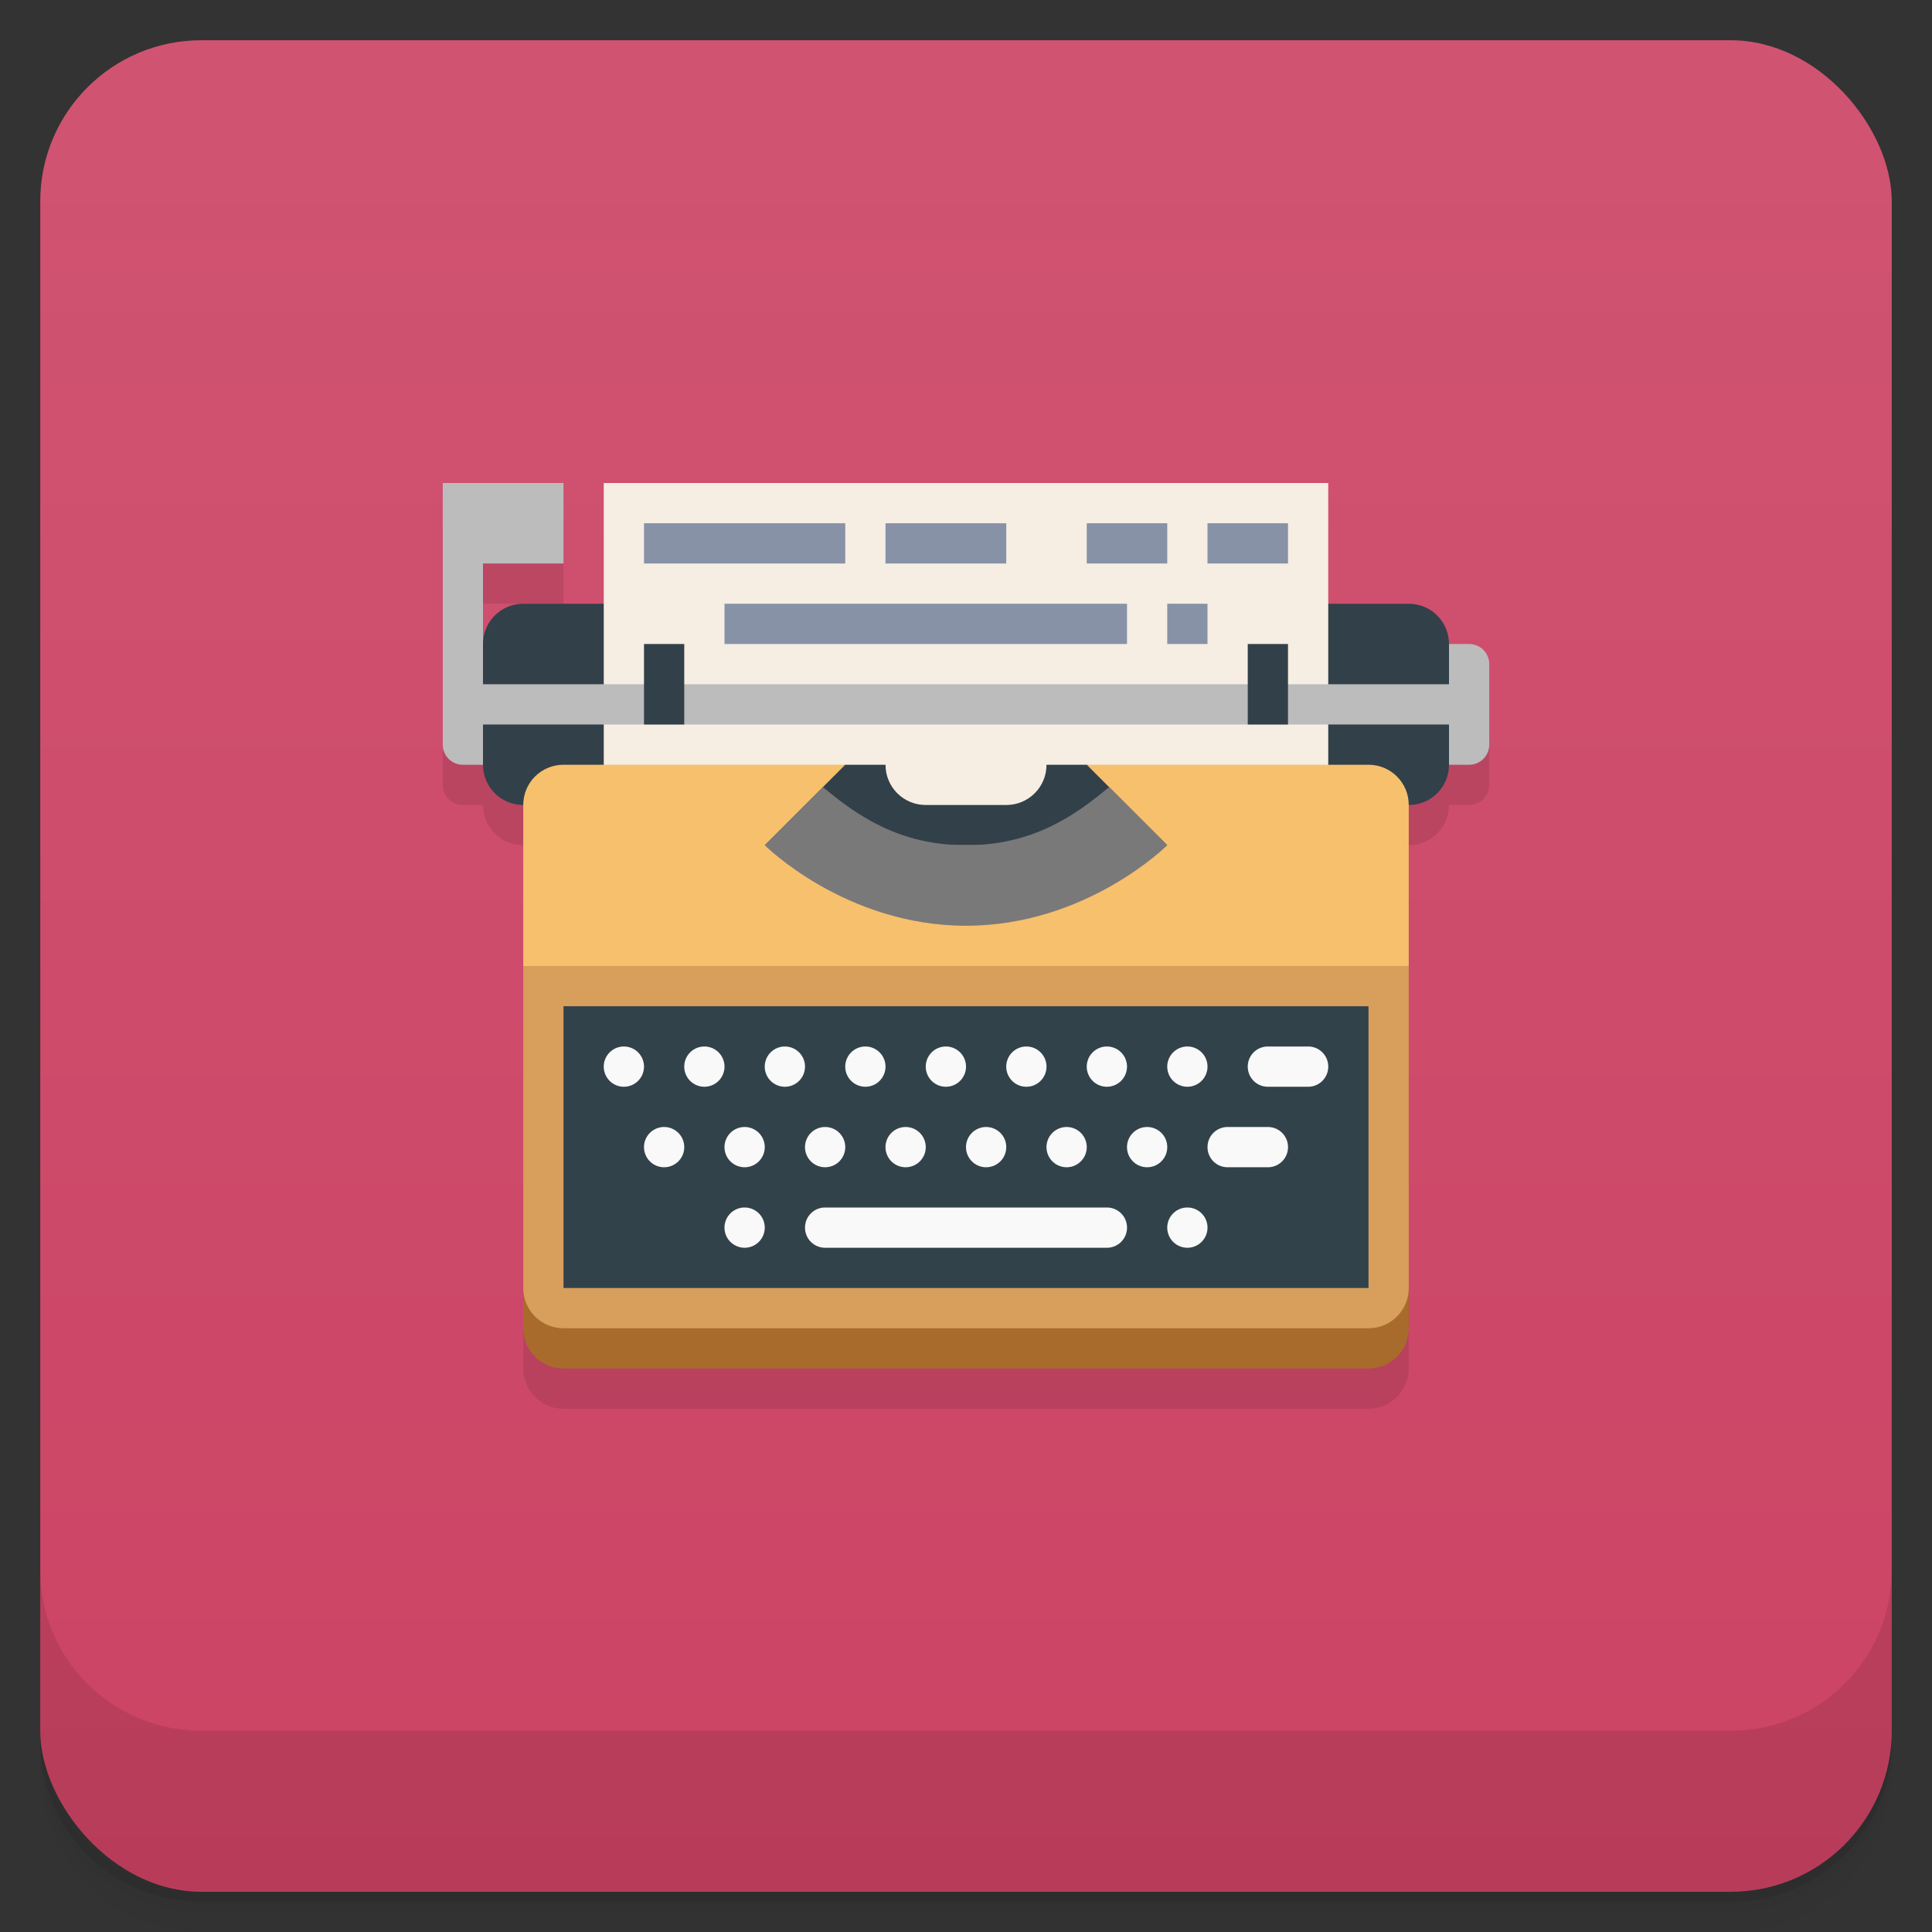 <svg version="1.1" viewBox="0 0 48 48" xmlns="http://www.w3.org/2000/svg">
 <rect x="0" y="0" width="48" height="48" fill="#333333" stroke="none"/>
 <defs>
  <linearGradient id="bg" x2="0" y1="1" y2="47" gradientUnits="userSpaceOnUse">
   <stop style="stop-color:#d05472" offset="0"/>
   <stop style="stop-color:#cc4364" offset="1"/>
  </linearGradient>
 </defs>
 <path d="m1 43v0.25c0 2.216 1.784 4 4 4h38c2.216 0 4-1.784 4-4v-0.25c0 2.216-1.784 4-4 4h-38c-2.216 0-4-1.784-4-4zm0 0.5v0.5c0 2.216 1.784 4 4 4h38c2.216 0 4-1.784 4-4v-0.5c0 2.216-1.784 4-4 4h-38c-2.216 0-4-1.784-4-4z" style="opacity:.02"/>
 <path d="m1 43.25v0.25c0 2.216 1.784 4 4 4h38c2.216 0 4-1.784 4-4v-0.25c0 2.216-1.784 4-4 4h-38c-2.216 0-4-1.784-4-4z" style="opacity:.05"/>
 <path d="m1 43v0.25c0 2.216 1.784 4 4 4h38c2.216 0 4-1.784 4-4v-0.25c0 2.216-1.784 4-4 4h-38c-2.216 0-4-1.784-4-4z" style="opacity:.1"/>
 <rect x="1" y="1" width="46" height="46" rx="4" style="fill:url(#bg)"/>
 <path d="m1 39v4c0 2.216 1.784 4 4 4h38c2.216 0 4-1.784 4-4v-4c0 2.216-1.784 4-4 4h-38c-2.216 0-4-1.784-4-4z" style="opacity:.1"/>
 <path d="m11 13v6.5c0 0.277 0.223 0.5 0.5 0.5h0.5c0 0.554 0.446 1 1 1v13c0 0.554 0.446 1 1 1h20c0.554 0 1-0.446 1-1v-13c0.554 0 1-0.446 1-1h0.5c0.277 0 0.5-0.223 0.5-0.5v-2c0-0.277-0.5-0.5-0.5-0.5h-24.5v-2h2v-2z" style="opacity:.1;paint-order:normal"/>
 <path d="m35 32v1c0 0.554-0.446 1-1 1h-20c-0.554 0-1-0.446-1-1v-1z" style="fill:#a86b2b;paint-order:normal"/>
 <path d="m35 24v8c0 0.554-0.446 1-1 1h-20c-0.554 0-1-0.446-1-1v-8l11-0.853z" style="fill:#d89e5b;paint-order:normal"/>
 <path d="m11 12v6.5c0 0.277 0.223 0.5 0.5 0.5h25c0.277 0 0.5-0.223 0.5-0.5v-2c0-0.277-0.223-0.5-0.5-0.5h-24.5v-2h2v-2z" style="fill:#bcbcbc;paint-order:normal"/>
 <path d="m13 15h22c0.554 0 1 0.446 1 1v3c0 0.554-0.446 1-1 1h-3l-8 4-8-4h-3c-0.554 0-1-0.446-1-1v-3c0-0.554 0.446-1 1-1z" style="fill:#324049;paint-order:normal"/>
 <path d="m15 12v8l6-1h1c0 0.554 0.446 1 1 1h2c0.554 0 1-0.446 1-1h1l6 1v-8z" style="fill:#f6ede3;paint-order:normal"/>
 <path d="m14 19c-0.554 0-1 0.446-1 1v4h22v-4c0-0.554-0.446-1-1-1h-7l2 2h-10l2-2z" style="fill:#f7c06d;paint-order:normal"/>
 <rect x="14" y="25" width="20" height="7" style="fill:#31424a;paint-order:normal"/>
 <path d="m15.5 26a0.5 0.5 0 0 0-0.5 0.5 0.5 0.5 0 0 0 0.5 0.5 0.5 0.5 0 0 0 0.5-0.5 0.5 0.5 0 0 0-0.5-0.5zm2 0a0.5 0.5 0 0 0-0.5 0.5 0.5 0.5 0 0 0 0.5 0.5 0.5 0.5 0 0 0 0.5-0.5 0.5 0.5 0 0 0-0.5-0.5zm2 0a0.5 0.5 0 0 0-0.5 0.5 0.5 0.5 0 0 0 0.5 0.5 0.5 0.5 0 0 0 0.5-0.5 0.5 0.5 0 0 0-0.5-0.5zm2 0a0.5 0.5 0 0 0-0.5 0.5 0.5 0.5 0 0 0 0.5 0.5 0.5 0.5 0 0 0 0.5-0.5 0.5 0.5 0 0 0-0.5-0.5zm2 0a0.5 0.5 0 0 0-0.5 0.5 0.5 0.5 0 0 0 0.5 0.5 0.5 0.5 0 0 0 0.5-0.5 0.5 0.5 0 0 0-0.5-0.5zm2 0a0.5 0.5 0 0 0-0.5 0.5 0.5 0.5 0 0 0 0.5 0.5 0.5 0.5 0 0 0 0.5-0.5 0.5 0.5 0 0 0-0.5-0.5zm2 0a0.5 0.5 0 0 0-0.5 0.5 0.5 0.5 0 0 0 0.5 0.5 0.5 0.5 0 0 0 0.5-0.5 0.5 0.5 0 0 0-0.5-0.5zm2 0a0.5 0.5 0 0 0-0.5 0.5 0.5 0.5 0 0 0 0.5 0.5 0.5 0.5 0 0 0 0.5-0.5 0.5 0.5 0 0 0-0.5-0.5zm2 0c-0.277 0-0.5 0.223-0.5 0.5s0.223 0.5 0.5 0.5h1c0.277 0 0.5-0.223 0.5-0.5s-0.223-0.5-0.5-0.5zm-15 2a0.5 0.5 0 0 0-0.5 0.5 0.5 0.5 0 0 0 0.5 0.5 0.5 0.5 0 0 0 0.5-0.5 0.5 0.5 0 0 0-0.5-0.5zm2 0a0.5 0.5 0 0 0-0.5 0.5 0.5 0.5 0 0 0 0.5 0.5 0.5 0.5 0 0 0 0.5-0.5 0.5 0.5 0 0 0-0.5-0.5zm2 0a0.5 0.5 0 0 0-0.5 0.5 0.5 0.5 0 0 0 0.5 0.5 0.5 0.5 0 0 0 0.5-0.5 0.5 0.5 0 0 0-0.5-0.5zm2 0a0.5 0.5 0 0 0-0.5 0.5 0.5 0.5 0 0 0 0.5 0.5 0.5 0.5 0 0 0 0.5-0.5 0.5 0.5 0 0 0-0.5-0.5zm2 0a0.5 0.5 0 0 0-0.5 0.5 0.5 0.5 0 0 0 0.5 0.5 0.5 0.5 0 0 0 0.5-0.5 0.5 0.5 0 0 0-0.5-0.5zm2 0a0.5 0.5 0 0 0-0.5 0.5 0.5 0.5 0 0 0 0.5 0.5 0.5 0.5 0 0 0 0.5-0.5 0.5 0.5 0 0 0-0.5-0.5zm2 0a0.5 0.5 0 0 0-0.5 0.5 0.5 0.5 0 0 0 0.5 0.5 0.5 0.5 0 0 0 0.5-0.5 0.5 0.5 0 0 0-0.5-0.5zm2 0c-0.277 0-0.5 0.223-0.5 0.5s0.223 0.5 0.5 0.5h1c0.277 0 0.5-0.223 0.5-0.5s-0.223-0.5-0.5-0.5zm-12 2a0.5 0.5 0 0 0-0.5 0.5 0.5 0.5 0 0 0 0.5 0.5 0.5 0.5 0 0 0 0.5-0.5 0.5 0.5 0 0 0-0.5-0.5zm2 0c-0.277 0-0.5 0.223-0.5 0.5s0.223 0.5 0.5 0.5h7c0.277 0 0.5-0.223 0.5-0.5s-0.223-0.5-0.5-0.5zm9 0a0.5 0.5 0 0 0-0.5 0.5 0.5 0.5 0 0 0 0.5 0.5 0.5 0.5 0 0 0 0.5-0.5 0.5 0.5 0 0 0-0.5-0.5z" style="fill:#f9f9f9;paint-order:normal"/>
 <path d="m20.445 19.555-1.445 1.445s2 2 5 2 5-2 5-2l-1.445-1.445c-0.871 0.731-1.921 1.445-3.555 1.445s-2.683-0.714-3.555-1.445z" style="fill:#7a797a;paint-order:normal"/>
 <rect x="11.5" y="17" width="25" height="1" style="fill:#bcbcbc;paint-order:normal"/>
 <path d="m16 16v2h1v-2zm15 0v2h1v-2z" style="fill:#324049;paint-order:normal"/>
 <path d="m16 13v1h5v-1zm6 0v1h3v-1zm5 0v1h2v-1zm3 0v1h2v-1zm-12 2v1h10v-1zm11 0v1h1v-1z" style="fill:#8792a7;paint-order:normal"/>
</svg>
